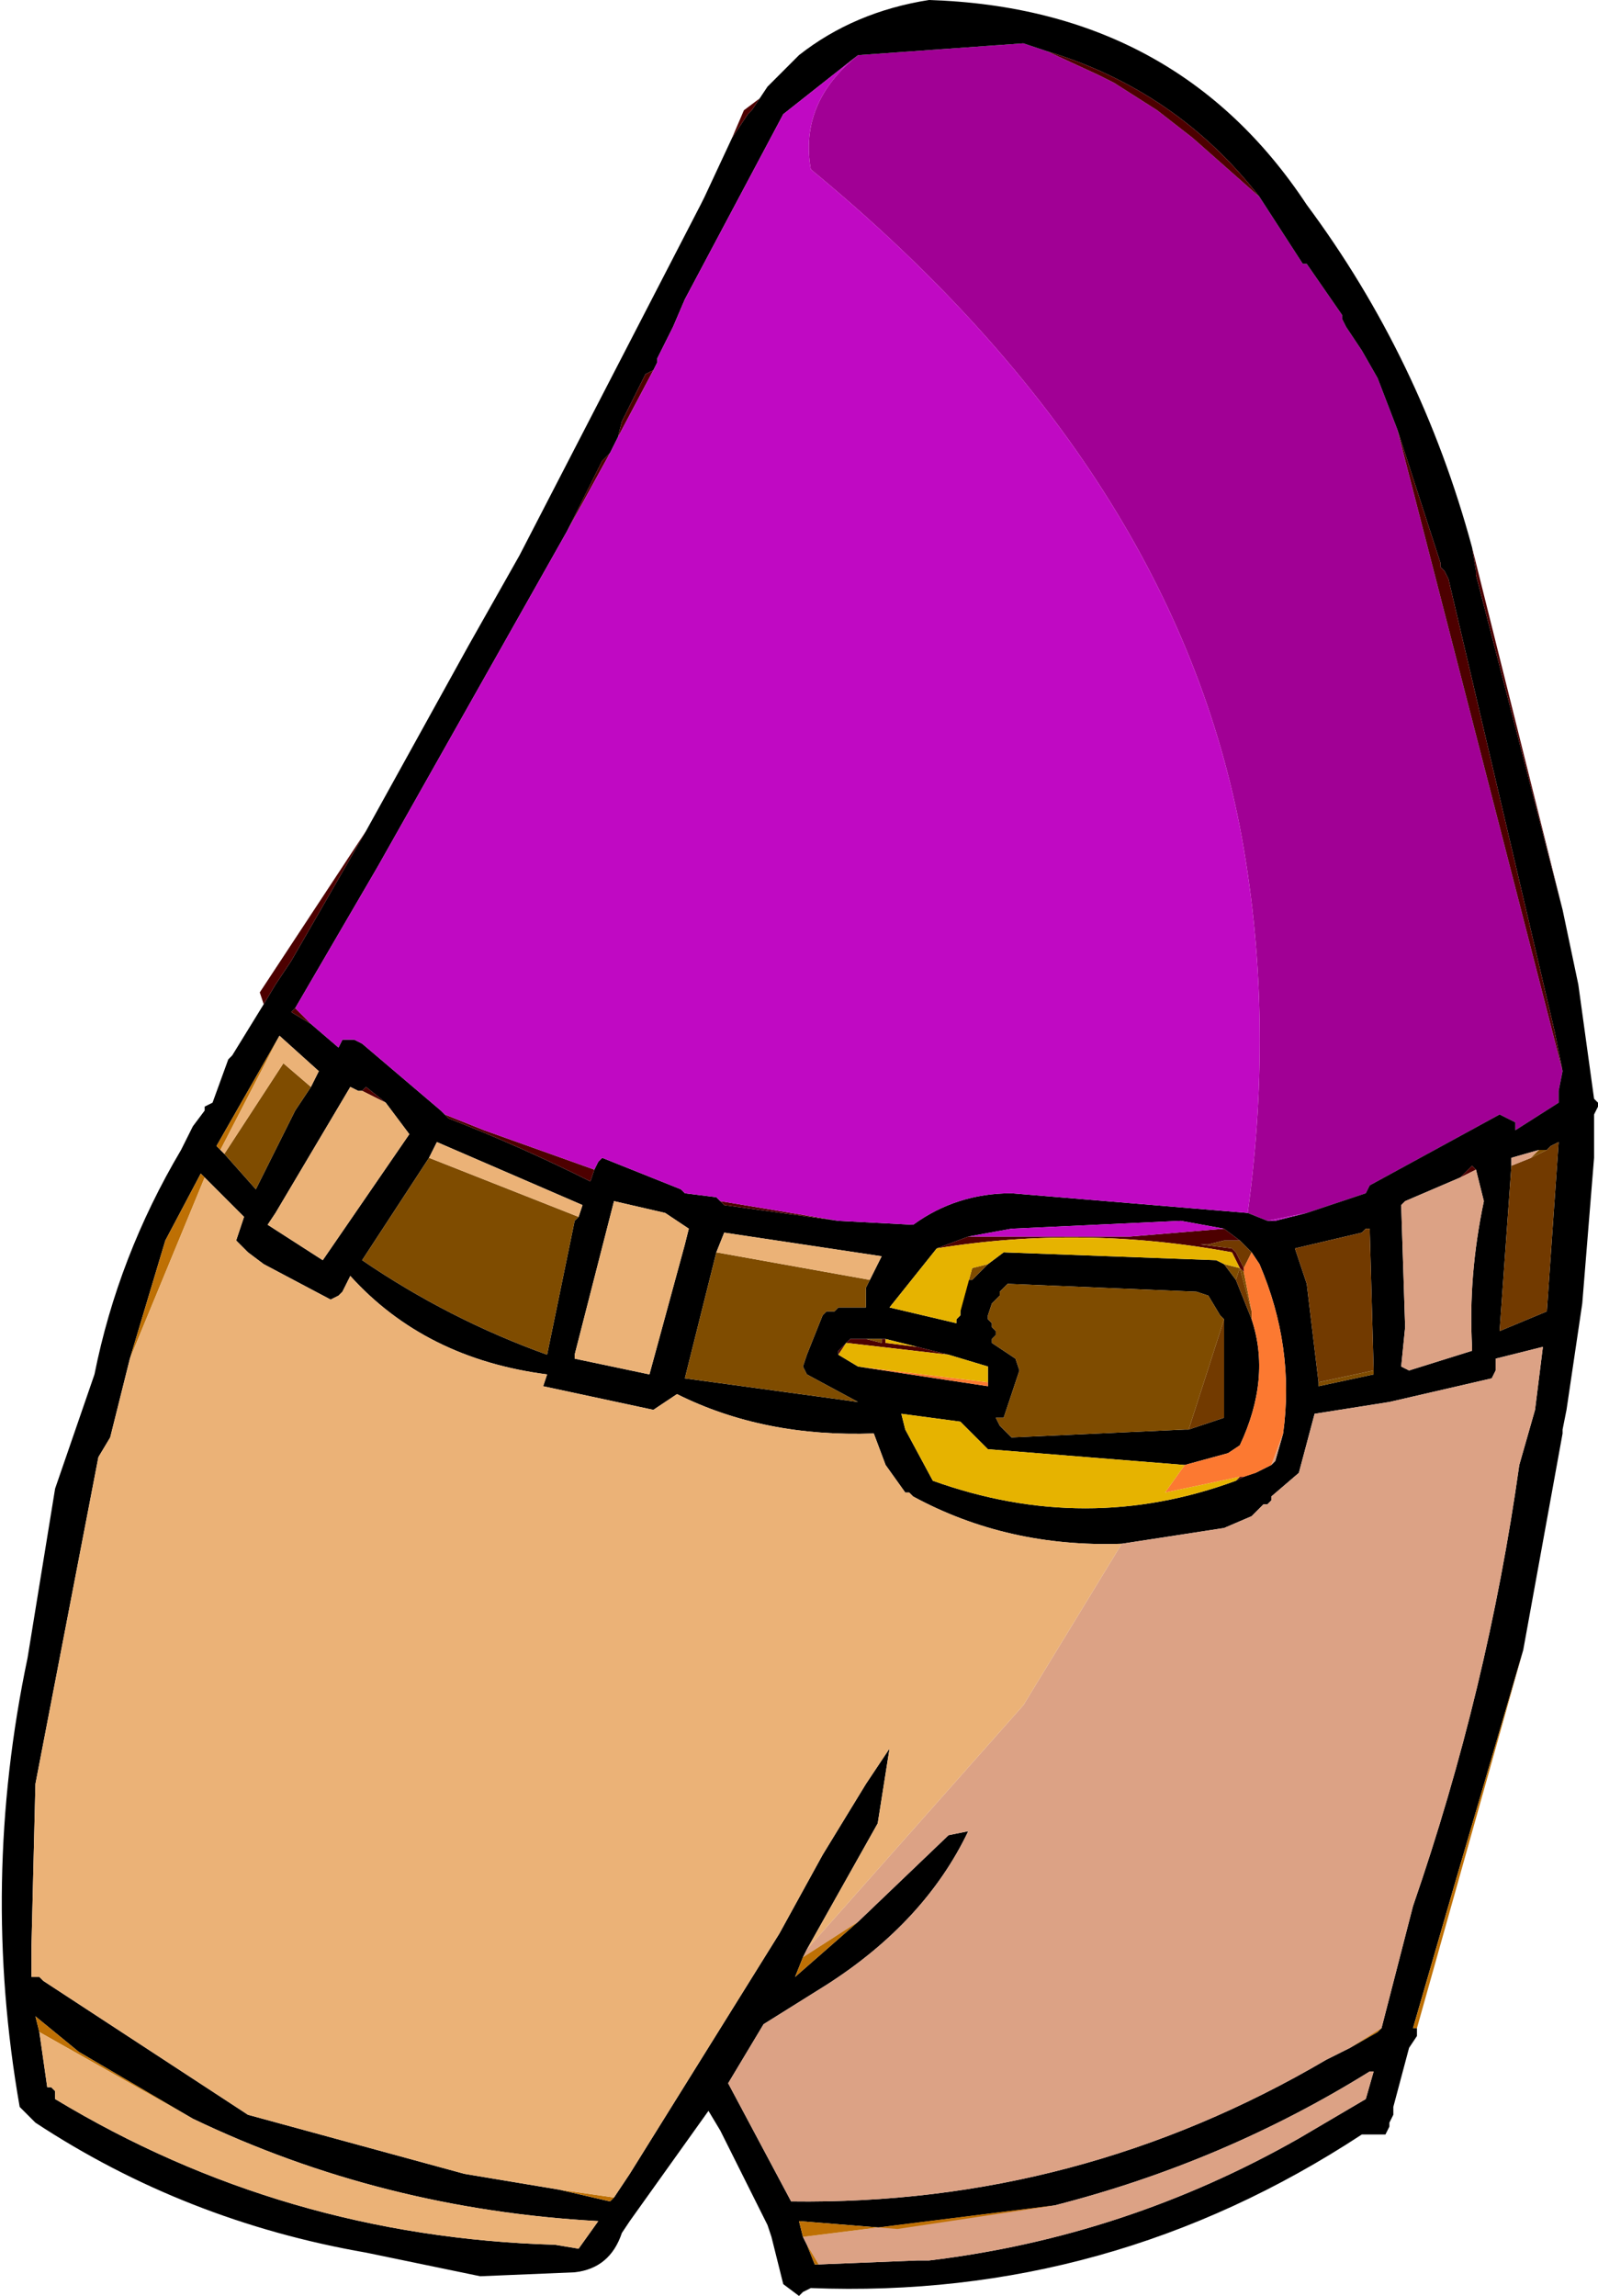 <?xml version="1.0" encoding="UTF-8" standalone="no"?>
<svg xmlns:xlink="http://www.w3.org/1999/xlink" height="29.15px" width="20.3px" xmlns="http://www.w3.org/2000/svg">
  <g transform="matrix(1.0, 0.0, 0.0, 1.0, 10.15, 14.55)">
    <use height="29.15" transform="matrix(1.0, 0.0, 0.0, 1.0, -10.15, -14.55)" width="20.3" xlink:href="#shape0"/>
  </g>
  <defs>
    <g id="shape0" transform="matrix(1.0, 0.0, 0.0, 1.0, 10.15, 14.55)">
      <path d="M5.85 -12.05 L6.4 -11.2 6.45 -11.2 6.9 -10.55 6.9 -10.5 6.95 -10.4 7.15 -10.1 7.35 -9.75 7.6 -9.1 9.7 -0.95 9.65 -0.7 9.65 -0.55 9.1 -0.2 9.1 -0.3 8.9 -0.4 7.25 0.5 7.2 0.6 6.45 0.85 5.95 0.95 5.7 0.85 Q6.05 -1.7 5.6 -4.05 4.7 -8.65 0.15 -12.4 0.0 -13.25 0.75 -13.85 L2.85 -14.0 3.15 -13.9 3.8 -13.6 4.0 -13.5 4.55 -13.15 5.0 -12.8 5.85 -12.05" fill="#a10095" fill-rule="evenodd" stroke="none"/>
      <path d="M7.6 -9.1 L7.35 -9.75 7.15 -10.1 6.95 -10.4 6.9 -10.5 6.9 -10.55 6.45 -11.2 6.4 -11.2 5.85 -12.05 Q4.8 -13.4 3.15 -13.9 L2.85 -14.0 0.75 -13.85 -0.2 -13.1 -1.45 -10.75 -1.6 -10.4 -1.8 -10.0 -1.8 -9.95 -1.85 -9.85 -1.95 -9.8 -2.25 -9.2 -2.3 -9.0 -2.4 -8.8 -2.45 -8.75 -2.5 -8.7 -2.95 -7.8 -5.35 -3.55 -6.4 -1.75 -6.45 -1.7 -6.2 -1.55 -5.85 -1.25 -5.8 -1.35 -5.65 -1.35 -5.55 -1.3 -4.55 -0.45 -4.5 -0.4 -4.45 -0.35 Q-3.55 0.0 -2.65 0.45 L-2.6 0.3 -2.55 0.2 -2.5 0.15 -1.5 0.55 -1.45 0.6 -1.05 0.65 -1.0 0.7 -0.95 0.75 0.5 0.95 1.45 1.0 Q2.0 0.6 2.7 0.6 L5.7 0.85 5.95 0.95 6.05 0.95 6.45 0.85 7.2 0.6 7.25 0.5 8.9 -0.4 9.1 -0.3 9.1 -0.2 9.65 -0.55 9.65 -0.7 9.7 -0.95 9.6 -1.45 8.25 -7.2 8.2 -7.3 8.15 -7.35 8.15 -7.4 7.6 -9.1 M8.55 -7.6 L8.6 -7.3 8.6 -7.25 9.7 -3.0 9.9 -2.05 10.1 -0.6 10.15 -0.55 10.15 -0.5 10.1 -0.4 10.1 0.15 9.95 2.0 9.75 3.35 9.7 3.6 9.7 3.65 9.2 6.4 8.35 9.3 7.8 11.2 7.85 11.2 7.85 11.25 7.85 11.3 7.75 11.45 7.55 12.2 7.55 12.3 7.5 12.4 7.5 12.45 7.45 12.55 7.15 12.55 Q3.95 14.65 0.15 14.5 L0.05 14.55 0.0 14.6 -0.2 14.45 -0.35 13.85 -0.4 13.7 -1.0 12.5 -1.15 12.25 -2.15 13.65 -2.25 13.8 Q-2.4 14.25 -2.85 14.3 L-4.05 14.35 -5.5 14.05 Q-7.8 13.65 -9.7 12.4 L-9.8 12.3 -9.9 12.2 Q-10.4 9.35 -9.8 6.5 L-9.45 4.35 -8.95 2.9 Q-8.65 1.4 -7.85 0.05 L-7.7 -0.25 -7.55 -0.45 -7.55 -0.5 -7.45 -0.55 -7.25 -1.1 -7.2 -1.15 -6.8 -1.8 -6.65 -2.05 -6.45 -2.35 -5.5 -4.0 -4.2 -6.35 -3.55 -7.5 -1.25 -11.95 -1.2 -12.05 -0.85 -12.8 -0.65 -13.1 -0.6 -13.15 -0.5 -13.3 -0.4 -13.45 0.0 -13.85 Q0.7 -14.4 1.65 -14.55 4.8 -14.45 6.45 -11.95 7.9 -10.0 8.55 -7.6 M5.6 1.2 L5.4 1.05 4.85 0.95 2.7 1.05 2.15 1.15 1.75 1.3 1.15 2.05 2.0 2.25 2.0 2.2 2.05 2.15 2.05 2.1 2.05 2.05 2.1 1.8 2.15 1.7 2.2 1.7 2.4 1.5 2.6 1.35 5.3 1.45 5.4 1.5 5.55 1.7 5.75 2.2 Q6.0 2.95 5.6 3.8 L5.45 3.9 4.9 4.05 2.4 3.85 2.05 3.5 1.3 3.4 1.35 3.6 1.7 4.25 Q3.65 4.95 5.55 4.25 L5.65 4.2 5.75 4.15 5.8 4.15 6.0 4.05 6.05 4.0 6.15 3.65 Q6.3 2.55 5.85 1.5 L5.75 1.35 5.6 1.2 M7.3 2.85 L7.25 1.05 7.2 1.05 7.15 1.1 6.3 1.3 6.45 1.75 6.6 3.0 6.6 3.05 7.3 2.9 7.3 2.85 M8.6 0.3 L8.55 0.25 8.4 0.4 7.7 0.7 7.65 0.75 7.7 2.3 7.65 2.8 7.75 2.85 8.55 2.6 8.55 2.55 Q8.5 1.65 8.7 0.7 L8.6 0.3 M9.05 0.25 L8.9 2.35 9.5 2.1 9.65 -0.05 9.55 0.0 9.5 0.05 9.4 0.05 9.05 0.15 9.05 0.25 M7.4 11.2 L7.8 9.65 Q8.75 6.9 9.15 4.05 L9.35 3.35 9.45 2.55 8.85 2.7 8.85 2.85 8.8 2.95 7.5 3.25 6.55 3.4 6.35 4.15 6.0 4.45 6.0 4.5 5.95 4.55 5.9 4.55 5.75 4.7 5.4 4.85 4.1 5.05 Q2.65 5.1 1.45 4.45 L1.4 4.4 1.35 4.4 1.1 4.05 0.95 3.65 Q-0.45 3.7 -1.55 3.15 L-1.85 3.35 -3.25 3.05 -3.2 2.9 Q-4.75 2.7 -5.7 1.65 L-5.8 1.85 -5.85 1.9 -5.95 1.95 -6.8 1.5 -7.0 1.35 -7.15 1.2 -7.05 0.9 -7.55 0.4 -7.6 0.35 -8.05 1.2 -8.5 2.7 -8.75 3.7 -8.9 3.95 -9.7 8.1 -9.75 10.15 -9.75 10.55 -9.65 10.55 -9.6 10.6 -7.0 12.3 -4.25 13.05 -3.05 13.25 -2.4 13.4 -2.35 13.35 -2.15 13.05 -0.25 10.0 0.3 9.0 0.85 8.1 1.15 7.65 1.0 8.6 0.1 10.2 0.05 10.3 -0.05 10.55 0.75 9.85 1.9 8.75 2.15 8.7 Q1.6 9.85 0.35 10.65 L-0.45 11.15 -0.9 11.9 -0.1 13.4 Q3.55 13.45 6.7 11.6 L7.0 11.45 7.35 11.25 7.4 11.2 M5.4 2.2 L5.35 2.15 5.2 1.9 5.05 1.85 2.65 1.75 2.55 1.85 2.55 1.9 2.45 2.0 2.4 2.15 2.4 2.2 2.45 2.25 2.45 2.3 2.5 2.35 2.5 2.4 2.45 2.45 2.45 2.5 2.75 2.7 2.8 2.85 2.6 3.45 2.5 3.45 2.55 3.55 2.7 3.7 4.9 3.6 4.95 3.6 5.4 3.45 5.4 3.35 5.4 2.2 M0.25 14.2 L1.5 14.15 1.65 14.15 Q4.15 13.85 6.35 12.6 L7.2 12.1 7.3 11.75 7.25 11.75 Q5.4 12.9 3.25 13.45 L1.25 13.75 0.0 13.65 0.05 13.85 0.1 13.95 0.2 14.2 0.25 14.2 M-2.8 0.9 L-2.75 0.75 -4.6 -0.05 -4.7 0.15 -5.55 1.45 Q-4.45 2.2 -3.2 2.65 L-2.85 0.95 -2.8 0.9 M-1.45 1.25 L-1.4 1.05 -1.7 0.85 -2.35 0.7 -2.85 2.65 -2.85 2.7 -1.9 2.9 -1.6 1.8 -1.45 1.25 M-1.05 1.35 L-1.35 2.55 -1.45 2.95 0.75 3.25 0.1 2.9 0.05 2.8 0.1 2.65 0.2 2.4 0.3 2.15 0.35 2.1 0.45 2.1 0.5 2.05 0.85 2.05 0.85 2.0 0.85 1.8 0.9 1.7 1.05 1.4 -0.95 1.1 -1.05 1.35 M1.9 2.65 L1.5 2.55 1.1 2.45 1.05 2.45 0.85 2.45 0.65 2.45 0.5 2.6 0.5 2.65 0.75 2.8 2.4 3.05 2.4 3.0 2.4 2.85 2.4 2.8 1.9 2.65 M-6.2 -0.75 L-6.1 -0.95 -6.6 -1.4 -7.4 0.0 -7.35 0.05 -7.3 0.1 -6.9 0.55 -6.4 -0.45 -6.2 -0.75 M-5.55 -0.7 L-5.6 -0.7 -5.7 -0.75 -6.65 0.85 -6.75 1.0 -6.05 1.45 -4.95 -0.15 -5.25 -0.55 -5.5 -0.75 -5.55 -0.7 M-9.65 11.25 L-9.55 11.95 -9.5 11.95 -9.45 12.0 -9.45 12.1 Q-6.55 13.85 -3.1 13.95 L-2.8 14.0 -2.55 13.65 Q-5.3 13.5 -7.7 12.35 L-9.15 11.5 -9.7 11.05 -9.65 11.25" fill="#000000" fill-rule="evenodd" stroke="none"/>
      <path d="M5.85 -12.05 L5.0 -12.8 4.55 -13.15 4.0 -13.5 3.8 -13.6 3.15 -13.9 Q4.8 -13.4 5.85 -12.05 M9.7 -0.95 L7.6 -9.1 8.15 -7.4 8.15 -7.35 8.2 -7.3 8.25 -7.2 9.6 -1.45 9.7 -0.95 M9.7 -3.0 L8.6 -7.25 8.6 -7.3 8.55 -7.6 9.7 -3.0 M-0.5 -13.3 L-0.6 -13.15 -0.65 -13.1 -0.85 -12.8 -0.7 -13.15 -0.5 -13.3 M-5.5 -4.0 L-6.45 -2.35 -6.65 -2.05 -6.8 -1.8 -6.85 -1.95 -5.5 -4.0 M5.4 1.05 L5.6 1.2 5.4 1.2 5.2 1.25 5.1 1.25 5.5 1.3 5.55 1.35 5.65 1.55 5.65 1.6 5.6 1.55 5.5 1.35 Q3.6 1.0 1.75 1.3 L2.15 1.15 2.7 1.15 4.2 1.15 5.4 1.05 M5.65 4.2 L5.55 4.25 5.6 4.2 5.65 4.2 M8.4 0.4 L8.55 0.25 8.6 0.3 8.5 0.35 8.4 0.4 M-2.3 -9.0 L-2.25 -9.2 -1.95 -9.8 -1.85 -9.85 -2.3 -9.0 M-2.95 -7.8 L-2.5 -8.7 -2.45 -8.75 -2.4 -8.8 -2.95 -7.8 M-4.5 -0.4 L-4.0 -0.2 -2.6 0.3 -2.65 0.45 Q-3.55 0.0 -4.45 -0.35 L-4.5 -0.4 M-1.0 0.7 L0.5 0.95 -0.95 0.75 -1.0 0.7 M1.5 2.55 L1.9 2.65 0.6 2.5 0.5 2.65 0.5 2.6 0.65 2.45 0.85 2.45 1.05 2.5 1.05 2.45 1.1 2.45 1.1 2.5 1.5 2.55 M1.35 4.4 L1.4 4.4 1.45 4.45 1.4 4.4 1.35 4.4 M-5.25 -0.55 L-5.55 -0.7 -5.5 -0.75 -5.25 -0.55 M-6.2 -1.55 L-6.45 -1.7 -6.4 -1.75 -6.2 -1.55" fill="#4d0000" fill-rule="evenodd" stroke="none"/>
      <path d="M0.75 -13.85 Q0.0 -13.25 0.15 -12.4 4.7 -8.65 5.6 -4.05 6.05 -1.7 5.7 0.85 L2.7 0.6 Q2.0 0.6 1.45 1.0 L0.5 0.95 -1.0 0.7 -1.05 0.65 -1.45 0.6 -1.5 0.55 -2.5 0.15 -2.55 0.2 -2.6 0.3 -4.0 -0.2 -4.5 -0.4 -4.55 -0.45 -5.55 -1.3 -5.65 -1.35 -5.8 -1.35 -5.85 -1.25 -6.2 -1.55 -6.4 -1.75 -5.35 -3.55 -2.95 -7.8 -2.4 -8.8 -2.3 -9.0 -1.85 -9.85 -1.8 -9.95 -1.8 -10.0 -1.6 -10.4 -1.45 -10.75 -0.2 -13.1 0.75 -13.85 M5.95 0.95 L6.45 0.85 6.05 0.95 5.95 0.95 M-6.45 -2.35 L-6.65 -2.05 -6.45 -2.35 M5.4 1.05 L4.2 1.15 2.7 1.15 2.15 1.15 2.7 1.05 4.85 0.95 5.4 1.05" fill="#c009c3" fill-rule="evenodd" stroke="none"/>
      <path d="M5.65 1.55 L5.55 1.35 5.5 1.3 5.1 1.25 5.2 1.25 5.4 1.2 5.6 1.2 5.75 1.35 5.65 1.55 M5.75 2.2 L5.55 1.7 5.6 1.55 5.75 2.1 5.75 2.2 M6.6 3.0 L6.45 1.75 6.3 1.3 7.15 1.1 7.2 1.05 7.25 1.05 7.3 2.85 6.6 3.0 M9.65 -0.05 L9.5 2.1 8.9 2.35 9.05 0.25 9.3 0.15 9.5 0.05 9.55 0.0 9.65 -0.05 M4.95 3.6 L5.4 2.2 5.4 3.35 5.4 3.45 4.95 3.6" fill="#723a00" fill-rule="evenodd" stroke="none"/>
      <path d="M6.15 3.65 L6.05 4.0 6.0 4.05 6.15 3.65 M5.8 4.15 L5.75 4.15 5.65 4.2 5.8 4.15 M8.4 0.4 L8.5 0.35 8.6 0.3 8.7 0.7 Q8.5 1.65 8.55 2.55 L8.55 2.6 7.75 2.85 7.65 2.8 7.7 2.3 7.65 0.75 7.7 0.7 8.4 0.4 M9.05 0.25 L9.05 0.15 9.4 0.05 9.3 0.15 9.05 0.25 M4.1 5.05 L5.4 4.85 5.75 4.7 5.9 4.55 5.95 4.55 6.0 4.5 6.0 4.45 6.35 4.15 6.55 3.4 7.5 3.25 8.8 2.95 8.85 2.85 8.85 2.7 9.45 2.55 9.35 3.35 9.15 4.05 Q8.75 6.9 7.8 9.65 L7.4 11.2 7.0 11.45 6.7 11.6 Q3.55 13.45 -0.1 13.4 L-0.9 11.9 -0.45 11.15 0.35 10.65 Q1.6 9.85 2.15 8.7 L1.9 8.75 0.75 9.85 0.05 10.3 0.1 10.2 2.85 7.1 4.1 5.05 M3.25 13.45 Q5.4 12.9 7.25 11.75 L7.3 11.75 7.2 12.1 6.35 12.6 Q4.15 13.85 1.65 14.15 L1.5 14.15 0.25 14.2 0.1 13.95 0.05 13.85 3.25 13.45" fill="#dca285" fill-rule="evenodd" stroke="none"/>
      <path d="M5.6 1.55 L5.65 1.6 5.75 2.1 5.6 1.55 5.55 1.7 5.4 1.5 5.6 1.55 M2.4 1.5 L2.2 1.7 2.15 1.7 2.1 1.8 2.05 2.05 2.05 2.1 2.2 1.55 2.4 1.5 M6.6 3.0 L7.3 2.85 7.3 2.9 6.6 3.05 6.6 3.0 M9.4 0.05 L9.5 0.05 9.3 0.15 9.4 0.05 M4.95 3.6 L4.9 3.6 2.7 3.7 2.55 3.55 2.5 3.45 2.6 3.45 2.8 2.85 2.75 2.7 2.45 2.5 2.45 2.45 2.5 2.4 2.5 2.35 2.45 2.3 2.45 2.25 2.4 2.2 2.4 2.15 2.45 2.0 2.55 1.9 2.55 1.85 2.65 1.75 5.05 1.85 5.2 1.9 5.35 2.15 5.4 2.2 4.95 3.6 M-4.7 0.15 L-2.8 0.9 -2.85 0.95 -3.2 2.65 Q-4.45 2.2 -5.55 1.45 L-4.7 0.15 M-1.6 1.8 L-1.45 1.25 -1.6 1.8 M0.9 1.7 L0.85 1.8 0.85 2.0 0.85 2.05 0.5 2.05 0.45 2.1 0.35 2.1 0.3 2.15 0.2 2.4 0.1 2.65 0.05 2.8 0.1 2.9 0.75 3.25 -1.45 2.95 -1.35 2.55 -1.05 1.35 0.9 1.7 M1.05 2.45 L1.05 2.5 0.85 2.45 1.05 2.45 M-7.3 0.1 L-6.55 -1.05 -6.2 -0.75 -6.4 -0.45 -6.9 0.55 -7.3 0.1" fill="#7f4c00" fill-rule="evenodd" stroke="none"/>
      <path d="M5.65 1.6 L5.65 1.55 5.75 1.35 5.85 1.5 Q6.3 2.55 6.15 3.65 L6.0 4.05 5.8 4.15 5.65 4.2 5.6 4.2 4.65 4.4 4.9 4.05 5.45 3.9 5.6 3.8 Q6.0 2.95 5.75 2.2 L5.75 2.1 5.65 1.6 M2.4 3.0 L2.4 3.05 0.75 2.8 2.4 3.0" fill="#fc7931" fill-rule="evenodd" stroke="none"/>
      <path d="M1.75 1.3 Q3.6 1.0 5.5 1.35 L5.6 1.55 5.4 1.5 5.3 1.45 2.6 1.35 2.4 1.5 2.2 1.55 2.05 2.1 2.05 2.15 2.0 2.2 2.0 2.25 1.15 2.05 1.75 1.3 M5.55 4.25 Q3.65 4.95 1.7 4.25 L1.35 3.6 1.3 3.4 2.05 3.5 2.4 3.85 4.9 4.05 4.65 4.4 5.6 4.2 5.55 4.25 M1.5 2.55 L1.1 2.5 1.1 2.45 1.5 2.55 M0.5 2.65 L0.6 2.5 1.9 2.65 2.4 2.8 2.4 2.85 2.4 3.0 0.75 2.8 0.5 2.65" fill="#e6b300" fill-rule="evenodd" stroke="none"/>
      <path d="M-1.15 12.25 L-1.0 12.5 -1.15 12.25 M7.85 11.2 L7.8 11.2 8.35 9.3 9.2 6.4 7.85 11.2 M0.05 10.3 L0.75 9.85 -0.05 10.55 0.05 10.3 M7.0 11.45 L7.4 11.2 7.35 11.25 7.0 11.45 M3.25 13.45 L0.05 13.85 0.0 13.65 1.25 13.75 3.25 13.45 M0.1 13.95 L0.25 14.2 0.2 14.2 0.1 13.95 M-7.55 0.4 L-8.5 2.7 -8.05 1.2 -7.6 0.35 -7.55 0.4 M-3.05 13.25 L-2.35 13.35 -2.4 13.4 -3.05 13.25 M-6.6 -1.4 L-7.35 0.05 -7.4 0.0 -6.6 -1.4 M-9.65 11.25 L-9.7 11.05 -9.15 11.5 -7.7 12.35 -9.65 11.25" fill="#be7004" fill-rule="evenodd" stroke="none"/>
      <path d="M4.1 5.05 L2.85 7.1 0.1 10.2 1.0 8.6 1.15 7.65 0.85 8.1 0.3 9.0 -0.25 10.0 -2.15 13.05 -2.35 13.35 -3.05 13.25 -4.25 13.05 -7.0 12.3 -9.6 10.6 -9.65 10.55 -9.75 10.55 -9.75 10.15 -9.7 8.1 -8.9 3.95 -8.75 3.7 -8.5 2.7 -7.55 0.4 -7.05 0.9 -7.15 1.2 -7.0 1.35 -6.8 1.5 -5.95 1.95 -5.85 1.9 -5.8 1.85 -5.7 1.65 Q-4.75 2.7 -3.2 2.9 L-3.25 3.05 -1.85 3.35 -1.55 3.15 Q-0.45 3.7 0.95 3.65 L1.1 4.05 1.35 4.4 1.4 4.4 1.45 4.45 Q2.65 5.1 4.1 5.05 M-4.7 0.15 L-4.6 -0.05 -2.75 0.75 -2.8 0.9 -4.7 0.15 M-1.6 1.8 L-1.9 2.9 -2.85 2.7 -2.85 2.65 -2.35 0.7 -1.7 0.85 -1.4 1.05 -1.45 1.25 -1.6 1.8 M0.9 1.7 L-1.05 1.35 -0.95 1.1 1.05 1.4 0.9 1.7 M-6.6 -1.4 L-6.1 -0.95 -6.2 -0.75 -6.55 -1.05 -7.3 0.1 -7.35 0.05 -6.6 -1.4 M-5.25 -0.55 L-4.95 -0.15 -6.05 1.45 -6.75 1.0 -6.65 0.85 -5.7 -0.75 -5.6 -0.7 -5.55 -0.7 -5.25 -0.55 M-7.7 12.35 Q-5.3 13.5 -2.55 13.65 L-2.8 14.0 -3.1 13.95 Q-6.55 13.85 -9.45 12.1 L-9.45 12.0 -9.5 11.95 -9.55 11.95 -9.65 11.25 -7.7 12.35" fill="#ebb277" fill-rule="evenodd" stroke="none"/>
    </g>
  </defs>
</svg>

